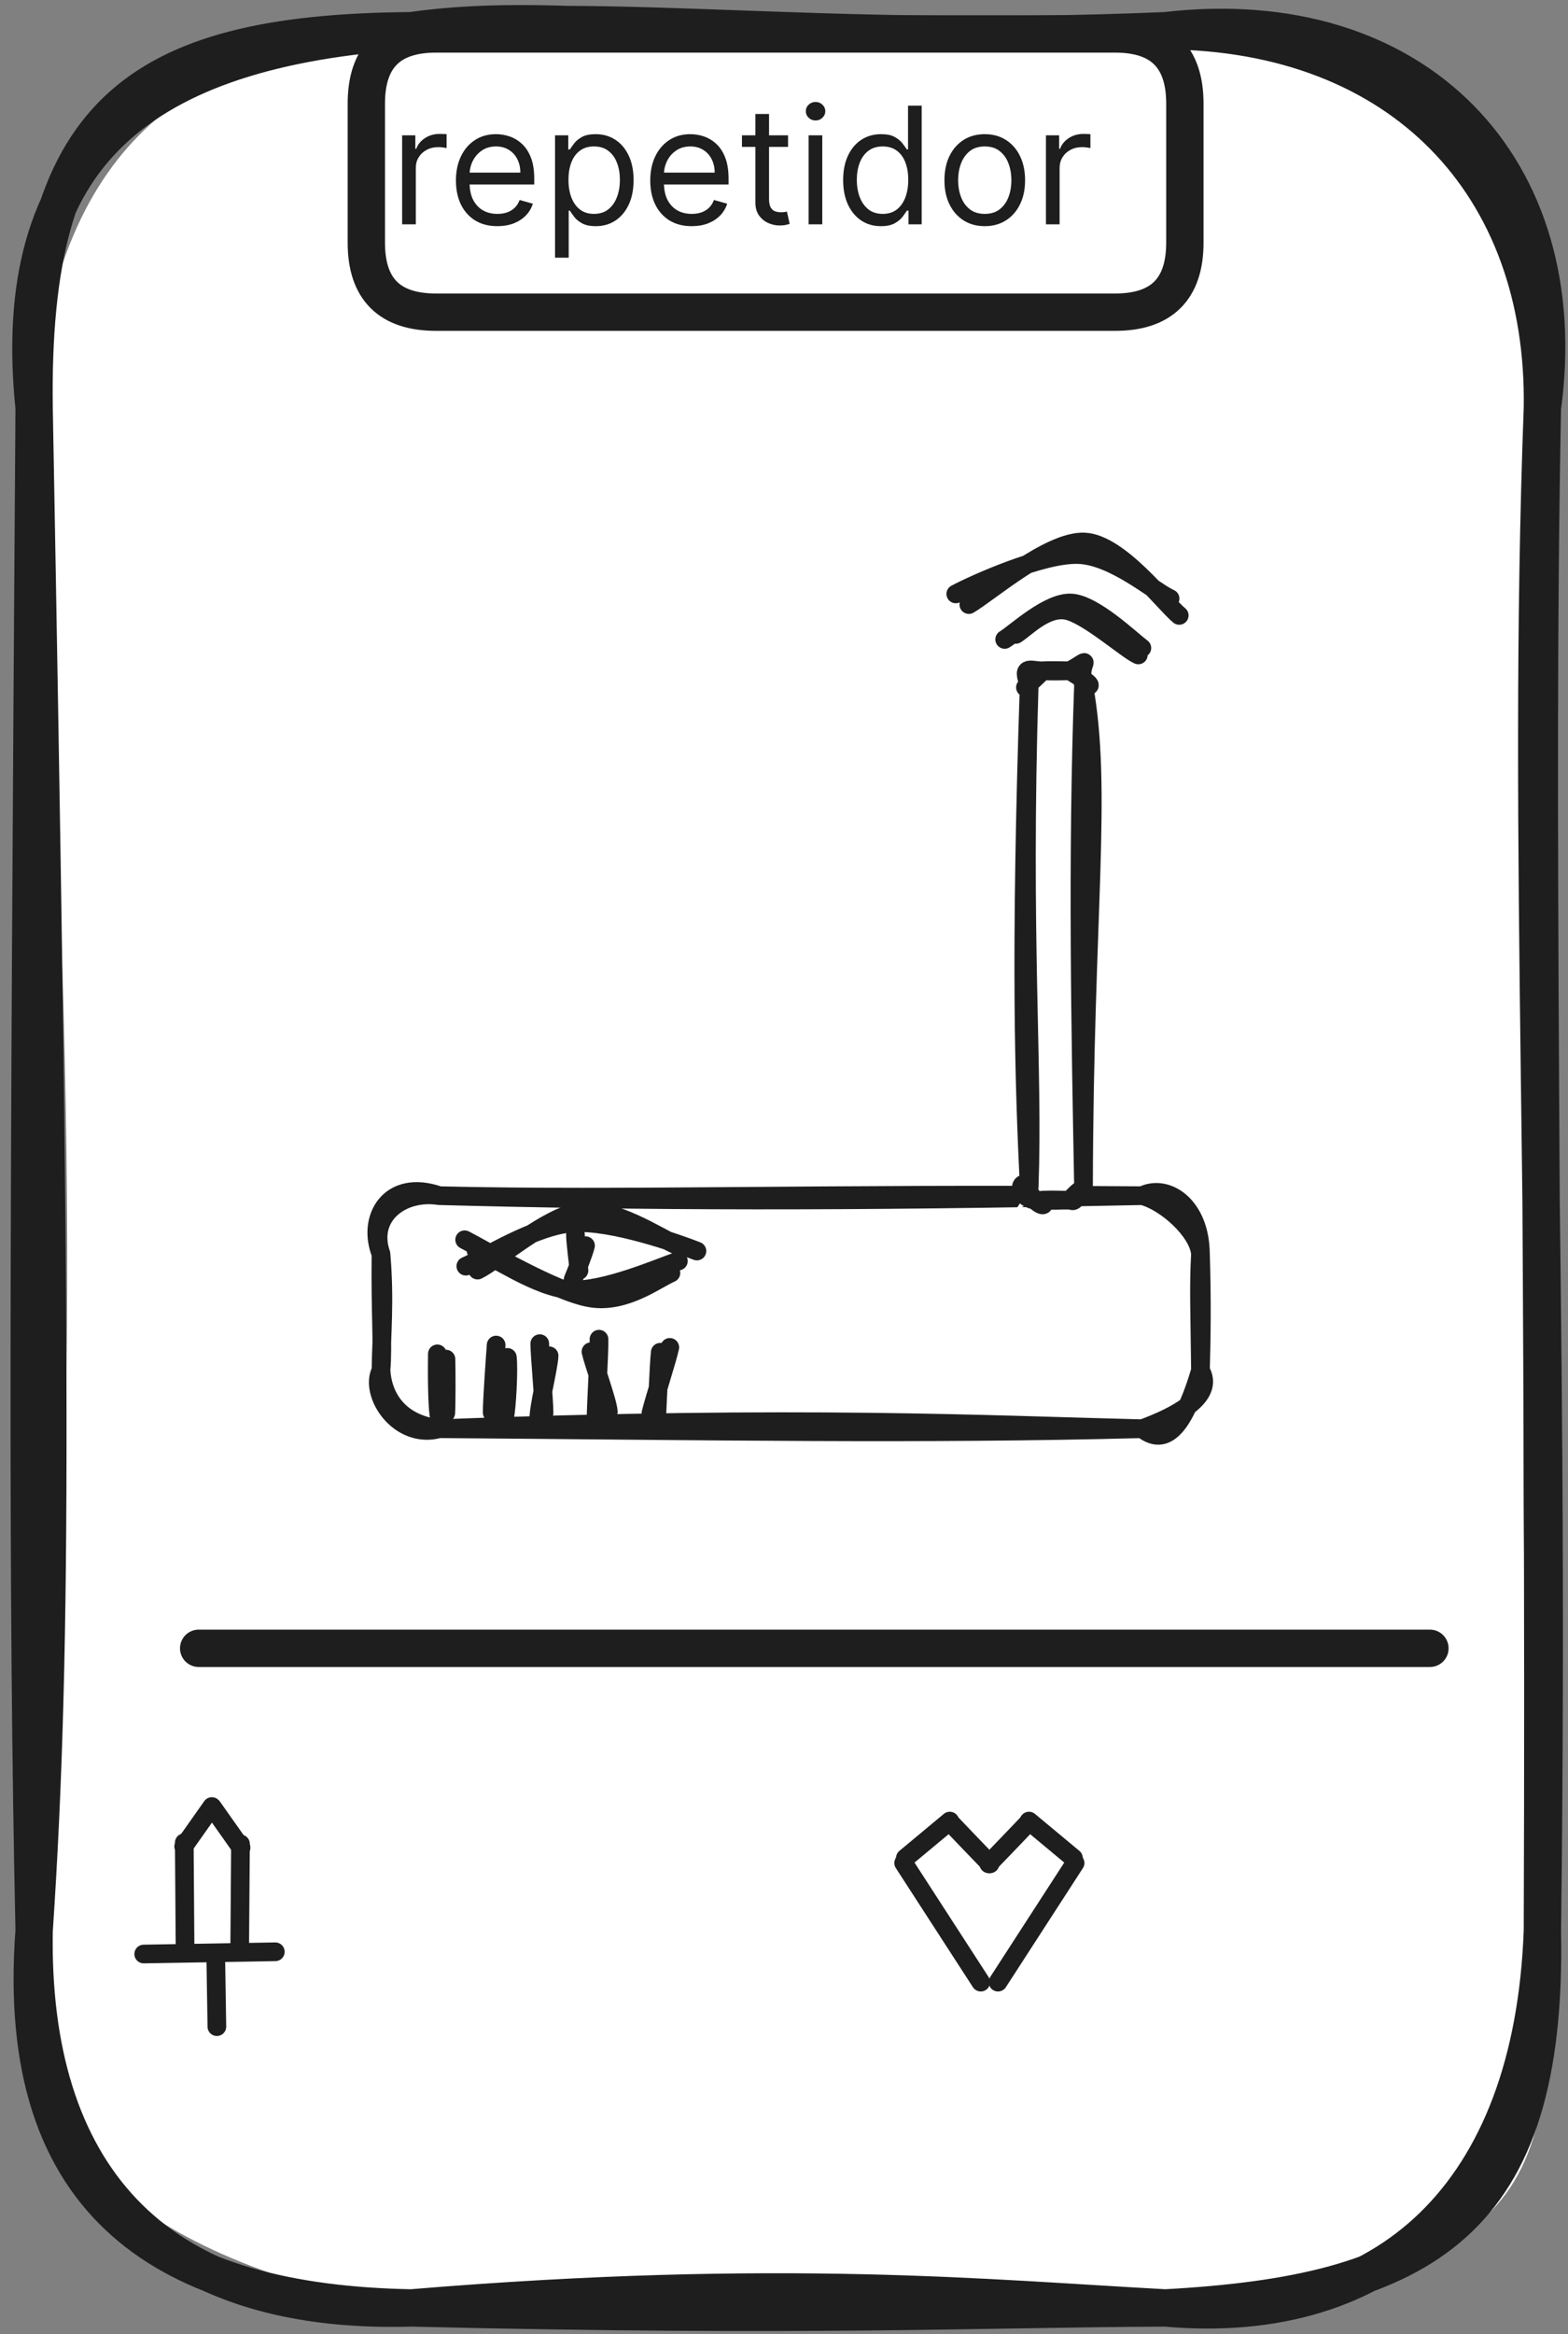 <svg width="84" height="125" viewBox="0 0 84 125" fill="none" xmlns="http://www.w3.org/2000/svg">
<rect x="0" y="0" width="84" height="125" fill="#808080" stroke="none"/>
<path d="M22.028 1.646C34.648 1.046 44.288 1.906 62.428 1.646C74.968 1.996 80.528 8.096 82.628 21.846C82.448 53.236 80.438 79.736 82.628 103.396C84.198 119.686 79.118 121.696 62.428 123.596C52.068 123.476 36.628 121.416 22.028 123.596C9.098 121.536 -1.512 114.646 1.828 103.396C4.608 76.936 3.738 52.116 1.828 21.846C3.098 7.266 10.538 2.566 22.028 1.646Z" fill="white"/>
<path d="M22.028 1.646C31.978 0.206 44.048 3.506 62.428 1.646M22.028 1.646C33.458 0.596 43.498 2.436 62.428 1.646M22.028 1.646C7.508 2.586 0.438 8.346 1.828 21.846M22.028 1.646C7.078 1.756 1.608 6.236 1.828 21.846M62.428 1.646C75.848 0.076 84.388 8.996 82.628 21.846M62.428 1.646C75.078 1.716 82.818 9.896 82.628 21.846M82.628 21.846C82.198 43.816 82.768 67.386 82.628 103.396M82.628 21.846C81.758 45.226 83.088 67.096 82.628 103.396M82.628 103.396C82.108 117.586 74.238 124.656 62.428 123.596M82.628 103.396C82.938 119.066 76.288 122.846 62.428 123.596M62.428 123.596C53.038 123.096 41.938 121.946 22.028 123.596M62.428 123.596C52.198 123.646 43.338 124.106 22.028 123.596M22.028 123.596C8.038 124.006 1.608 116.206 1.828 103.396M22.028 123.596C9.018 123.356 0.708 118.206 1.828 103.396M1.828 103.396C2.878 87.746 2.738 71.616 1.828 21.846M1.828 103.396C1.438 84.996 1.518 66.836 1.828 21.846" stroke="#1E1E1E" stroke-width="2" stroke-linecap="round"/>
<path d="M10.643 88.272C21.633 88.272 65.613 88.272 76.603 88.272" stroke="#1E1E1E" stroke-width="2" stroke-linecap="round"/>
<path d="M9.912 104.092C9.902 103.192 9.882 99.582 9.872 98.682" stroke="#1E1E1E" stroke-linecap="round"/>
<path d="M9.84 98.885C10.09 98.525 11.1 97.105 11.35 96.745" stroke="#1E1E1E" stroke-linecap="round"/>
<path d="M12.842 104.156C12.852 103.256 12.873 99.646 12.883 98.746" stroke="#1E1E1E" stroke-linecap="round"/>
<path d="M12.914 98.949C12.664 98.589 11.654 97.169 11.404 96.809" stroke="#1E1E1E" stroke-linecap="round"/>
<path d="M7.699 104.643C8.879 104.623 13.579 104.543 14.749 104.523" stroke="#1E1E1E" stroke-linecap="round"/>
<path d="M11.558 104.733C11.568 105.363 11.608 107.903 11.618 108.533" stroke="#1E1E1E" stroke-linecap="round"/>
<path d="M52.969 99.814C53.329 99.444 54.769 97.944 55.129 97.564" stroke="#1E1E1E" stroke-linecap="round"/>
<path d="M55.125 97.524C55.525 97.854 57.105 99.174 57.505 99.504" stroke="#1E1E1E" stroke-linecap="round"/>
<path d="M57.594 99.769C56.904 100.829 54.154 105.079 53.465 106.149" stroke="#1E1E1E" stroke-linecap="round"/>
<path d="M53.036 99.814C52.676 99.444 51.236 97.944 50.877 97.564" stroke="#1E1E1E" stroke-linecap="round"/>
<path d="M50.881 97.524C50.481 97.854 48.901 99.174 48.501 99.504" stroke="#1E1E1E" stroke-linecap="round"/>
<path d="M48.411 99.769C49.101 100.829 51.851 105.079 52.541 106.149" stroke="#1E1E1E" stroke-linecap="round"/>
<path d="M23.355 1.818C32.035 1.818 40.715 1.818 59.745 1.818C62.225 1.818 63.475 3.058 63.475 5.548C63.475 7.968 63.475 10.398 63.475 12.998C63.475 15.478 62.225 16.718 59.745 16.718C50.725 16.718 41.715 16.718 23.355 16.718C20.865 16.718 19.625 15.478 19.625 12.998C19.625 10.768 19.625 8.548 19.625 5.548C19.625 3.058 20.865 1.818 23.355 1.818Z" fill="white"/>
<path d="M23.355 1.818C31.425 1.818 39.505 1.818 59.745 1.818M23.355 1.818C36.205 1.818 49.055 1.818 59.745 1.818M23.355 1.818C20.865 1.818 19.625 3.058 19.625 5.548M59.745 1.818C62.225 1.818 63.475 3.058 63.475 5.548M63.475 5.548C63.475 7.238 63.475 8.928 63.475 12.998M63.475 5.548C63.475 7.538 63.475 9.528 63.475 12.998M63.475 12.998C63.475 15.478 62.225 16.718 59.745 16.718M59.745 16.718C51.155 16.718 42.565 16.718 23.355 16.718M59.745 16.718C47.115 16.718 34.485 16.718 23.355 16.718M23.355 16.718C20.865 16.718 19.625 15.478 19.625 12.998M19.625 12.998C19.625 10.818 19.625 8.648 19.625 5.548M19.625 12.998C19.625 10.668 19.625 8.338 19.625 5.548" stroke="#1E1E1E" stroke-width="2" stroke-linecap="round"/>
<path d="M21.543 12.013V7.247H22.25V7.967H22.3C22.387 7.731 22.544 7.539 22.771 7.393C22.999 7.246 23.255 7.172 23.541 7.172C23.595 7.172 23.662 7.173 23.742 7.175C23.823 7.177 23.884 7.181 23.925 7.185V7.929C23.901 7.923 23.844 7.914 23.755 7.901C23.668 7.887 23.576 7.88 23.479 7.88C23.247 7.88 23.04 7.928 22.858 8.026C22.678 8.121 22.535 8.253 22.43 8.423C22.326 8.59 22.275 8.782 22.275 8.997V12.013H21.543ZM26.647 12.112C26.188 12.112 25.791 12.011 25.458 11.808C25.127 11.603 24.872 11.318 24.692 10.952C24.514 10.583 24.425 10.155 24.425 9.667C24.425 9.179 24.514 8.749 24.692 8.376C24.872 8.002 25.122 7.71 25.443 7.501C25.765 7.29 26.142 7.185 26.572 7.185C26.82 7.185 27.066 7.226 27.308 7.309C27.55 7.392 27.77 7.526 27.969 7.712C28.167 7.896 28.325 8.14 28.443 8.444C28.561 8.749 28.62 9.123 28.62 9.568V9.878H24.946V9.245H27.875C27.875 8.976 27.822 8.736 27.714 8.525C27.609 8.314 27.458 8.148 27.261 8.026C27.067 7.904 26.837 7.843 26.572 7.843C26.281 7.843 26.028 7.915 25.815 8.06C25.604 8.202 25.442 8.389 25.328 8.618C25.214 8.848 25.157 9.094 25.157 9.357V9.779C25.157 10.139 25.219 10.444 25.343 10.694C25.47 10.942 25.645 11.132 25.868 11.262C26.091 11.39 26.351 11.454 26.647 11.454C26.839 11.454 27.013 11.427 27.168 11.374C27.325 11.318 27.461 11.235 27.575 11.125C27.688 11.014 27.776 10.875 27.838 10.71L28.546 10.908C28.471 11.148 28.346 11.359 28.17 11.541C27.994 11.721 27.777 11.862 27.519 11.963C27.26 12.062 26.969 12.112 26.647 12.112ZM29.734 13.8V7.247H30.442V8.004H30.528C30.582 7.921 30.657 7.816 30.752 7.687C30.849 7.557 30.988 7.441 31.168 7.34C31.35 7.236 31.596 7.185 31.906 7.185C32.307 7.185 32.661 7.285 32.967 7.486C33.273 7.686 33.512 7.971 33.684 8.339C33.856 8.707 33.942 9.142 33.942 9.642C33.942 10.147 33.856 10.584 33.684 10.955C33.512 11.323 33.275 11.608 32.97 11.811C32.666 12.012 32.316 12.112 31.919 12.112C31.612 12.112 31.367 12.061 31.183 11.96C30.999 11.857 30.857 11.74 30.758 11.609C30.659 11.477 30.582 11.367 30.528 11.28H30.466V13.8H29.734ZM30.454 9.63C30.454 9.99 30.507 10.307 30.612 10.582C30.718 10.855 30.872 11.069 31.075 11.225C31.277 11.378 31.526 11.454 31.819 11.454C32.125 11.454 32.381 11.374 32.586 11.212C32.792 11.049 32.948 10.829 33.051 10.554C33.157 10.277 33.209 9.969 33.209 9.63C33.209 9.295 33.158 8.993 33.054 8.724C32.953 8.453 32.799 8.239 32.592 8.081C32.387 7.922 32.13 7.843 31.819 7.843C31.521 7.843 31.271 7.918 31.068 8.069C30.866 8.218 30.712 8.427 30.609 8.696C30.506 8.963 30.454 9.274 30.454 9.63ZM37.057 12.112C36.598 12.112 36.202 12.011 35.868 11.808C35.538 11.603 35.282 11.318 35.102 10.952C34.924 10.583 34.835 10.155 34.835 9.667C34.835 9.179 34.924 8.749 35.102 8.376C35.282 8.002 35.532 7.71 35.853 7.501C36.176 7.29 36.552 7.185 36.982 7.185C37.231 7.185 37.476 7.226 37.718 7.309C37.96 7.392 38.18 7.526 38.379 7.712C38.577 7.896 38.736 8.14 38.853 8.444C38.971 8.749 39.03 9.123 39.03 9.568V9.878H35.356V9.245H38.286C38.286 8.976 38.232 8.736 38.124 8.525C38.019 8.314 37.868 8.148 37.671 8.026C37.477 7.904 37.247 7.843 36.982 7.843C36.691 7.843 36.438 7.915 36.225 8.06C36.014 8.202 35.852 8.389 35.738 8.618C35.624 8.848 35.568 9.094 35.568 9.357V9.779C35.568 10.139 35.63 10.444 35.754 10.694C35.88 10.942 36.055 11.132 36.278 11.262C36.502 11.39 36.761 11.454 37.057 11.454C37.249 11.454 37.423 11.427 37.578 11.374C37.735 11.318 37.871 11.235 37.985 11.125C38.098 11.014 38.186 10.875 38.248 10.71L38.956 10.908C38.881 11.148 38.756 11.359 38.58 11.541C38.404 11.721 38.187 11.862 37.929 11.963C37.67 12.062 37.38 12.112 37.057 12.112ZM42.217 7.247V7.867H39.747V7.247H42.217ZM40.467 6.105H41.199V10.648C41.199 10.854 41.229 11.009 41.289 11.113C41.351 11.214 41.43 11.283 41.525 11.318C41.622 11.351 41.725 11.367 41.832 11.367C41.913 11.367 41.979 11.363 42.031 11.355C42.083 11.345 42.124 11.336 42.155 11.33L42.304 11.988C42.254 12.007 42.185 12.025 42.096 12.044C42.007 12.065 41.894 12.075 41.758 12.075C41.551 12.075 41.348 12.03 41.15 11.941C40.953 11.852 40.79 11.717 40.659 11.535C40.531 11.353 40.467 11.123 40.467 10.846V6.105ZM43.319 12.013V7.247H44.051V12.013H43.319ZM43.691 6.452C43.548 6.452 43.425 6.404 43.322 6.307C43.22 6.209 43.169 6.092 43.169 5.956C43.169 5.819 43.22 5.703 43.322 5.605C43.425 5.508 43.548 5.46 43.691 5.46C43.834 5.46 43.956 5.508 44.057 5.605C44.16 5.703 44.212 5.819 44.212 5.956C44.212 6.092 44.16 6.209 44.057 6.307C43.956 6.404 43.834 6.452 43.691 6.452ZM47.192 12.112C46.794 12.112 46.444 12.012 46.14 11.811C45.836 11.608 45.598 11.323 45.426 10.955C45.254 10.584 45.169 10.147 45.169 9.642C45.169 9.142 45.254 8.707 45.426 8.339C45.598 7.971 45.837 7.686 46.143 7.486C46.449 7.285 46.803 7.185 47.204 7.185C47.514 7.185 47.759 7.236 47.939 7.34C48.121 7.441 48.26 7.557 48.355 7.687C48.452 7.816 48.528 7.921 48.582 8.004H48.644V5.658H49.376V12.013H48.669V11.28H48.582C48.528 11.367 48.451 11.477 48.352 11.609C48.253 11.74 48.111 11.857 47.927 11.96C47.743 12.061 47.498 12.112 47.192 12.112ZM47.291 11.454C47.585 11.454 47.833 11.378 48.036 11.225C48.238 11.069 48.392 10.855 48.498 10.582C48.603 10.307 48.656 9.99 48.656 9.63C48.656 9.274 48.604 8.963 48.501 8.696C48.398 8.427 48.245 8.218 48.042 8.069C47.839 7.918 47.589 7.843 47.291 7.843C46.981 7.843 46.722 7.922 46.515 8.081C46.31 8.239 46.156 8.453 46.053 8.724C45.952 8.993 45.901 9.295 45.901 9.63C45.901 9.969 45.953 10.277 46.056 10.554C46.161 10.829 46.317 11.049 46.521 11.212C46.728 11.374 46.985 11.454 47.291 11.454ZM52.755 12.112C52.325 12.112 51.947 12.01 51.623 11.805C51.3 11.6 51.047 11.314 50.865 10.945C50.685 10.577 50.595 10.147 50.595 9.655C50.595 9.158 50.685 8.725 50.865 8.354C51.047 7.984 51.3 7.697 51.623 7.492C51.947 7.287 52.325 7.185 52.755 7.185C53.185 7.185 53.562 7.287 53.885 7.492C54.209 7.697 54.462 7.984 54.642 8.354C54.824 8.725 54.915 9.158 54.915 9.655C54.915 10.147 54.824 10.577 54.642 10.945C54.462 11.314 54.209 11.6 53.885 11.805C53.562 12.01 53.185 12.112 52.755 12.112ZM52.755 11.454C53.082 11.454 53.351 11.37 53.562 11.203C53.773 11.035 53.929 10.815 54.03 10.542C54.132 10.269 54.182 9.973 54.182 9.655C54.182 9.336 54.132 9.039 54.03 8.764C53.929 8.489 53.773 8.267 53.562 8.097C53.351 7.927 53.082 7.843 52.755 7.843C52.428 7.843 52.159 7.927 51.948 8.097C51.737 8.267 51.581 8.489 51.48 8.764C51.378 9.039 51.328 9.336 51.328 9.655C51.328 9.973 51.378 10.269 51.48 10.542C51.581 10.815 51.737 11.035 51.948 11.203C52.159 11.37 52.428 11.454 52.755 11.454ZM56.032 12.013V7.247H56.74V7.967H56.789C56.876 7.731 57.034 7.539 57.261 7.393C57.489 7.246 57.745 7.172 58.031 7.172C58.084 7.172 58.152 7.173 58.232 7.175C58.313 7.177 58.374 7.181 58.415 7.185V7.929C58.391 7.923 58.334 7.914 58.245 7.901C58.158 7.887 58.066 7.88 57.969 7.88C57.737 7.88 57.53 7.928 57.348 8.026C57.168 8.121 57.025 8.253 56.92 8.423C56.816 8.59 56.765 8.782 56.765 8.997V12.013H56.032Z" fill="#1E1E1E"/>
<path d="M23.53 64.032C36.52 64.672 51.37 65.182 61.19 64.032C63.93 62.022 65.76 63.822 64.31 67.152C64.13 69.132 63.79 70.922 64.31 73.392C62.95 73.252 62.39 77.002 61.19 76.512C49.71 78.442 41.72 76.792 23.53 76.512C21.41 79.062 22.33 76.792 20.41 73.392C20.18 71.082 20.71 69.002 20.41 67.152C19.08 63.122 21.2 61.942 23.53 64.032Z" fill="white"/>
<path d="M23.53 64.032C34.38 64.322 45.12 64.362 61.19 64.032M23.53 64.032C33.52 64.262 43.57 63.902 61.19 64.032M23.53 64.032C20.88 63.102 19.64 65.222 20.41 67.152M23.53 64.032C21.53 63.722 19.7 65.112 20.41 67.152M61.19 64.032C62.48 63.382 64.29 64.522 64.31 67.152M61.19 64.032C62.43 64.342 64.21 65.922 64.31 67.152M64.31 67.152C64.21 68.922 64.28 70.422 64.31 73.392M64.31 67.152C64.39 69.502 64.36 71.732 64.31 73.392M64.31 73.392C65.12 74.772 62.96 75.862 61.19 76.512M64.31 73.392C63.57 75.902 62.62 77.652 61.19 76.512M61.19 76.512C52.97 76.312 42.88 75.772 23.53 76.512M61.19 76.512C49.43 76.822 38.09 76.622 23.53 76.512M23.53 76.512C21.41 76.252 20.51 74.892 20.41 73.392M23.53 76.512C21.36 77.112 19.76 74.622 20.41 73.392M20.41 73.392C20.43 71.542 20.63 69.702 20.41 67.152M20.41 73.392C20.53 71.962 20.37 70.302 20.41 67.152" stroke="#1E1E1E" stroke-linecap="round"/>
<path d="M25.585 68.017C26.595 67.527 29.345 65.097 31.115 64.877C32.885 64.647 35.305 66.267 36.195 66.657M24.955 67.807C25.945 67.377 28.665 65.617 30.725 65.487C32.795 65.347 36.375 66.617 37.335 66.997" stroke="#1E1E1E" stroke-linecap="round"/>
<path d="M25.502 66.962C26.352 67.202 28.782 68.982 30.592 69.072C32.392 69.172 35.382 67.852 36.342 67.532M24.892 66.392C25.912 66.912 29.802 69.222 31.652 69.512C33.492 69.812 35.152 68.512 35.942 68.172" stroke="#1E1E1E" stroke-linecap="round"/>
<path d="M30.828 66.109C30.817 66.389 30.988 67.759 31.017 68.039M31.367 66.709C31.288 67.069 30.808 68.279 30.707 68.509" stroke="#1E1E1E" stroke-linecap="round"/>
<path d="M23.89 72.783C23.91 73.333 23.91 75.193 23.88 75.673M23.43 72.503C23.42 73.113 23.4 75.443 23.56 76.013" stroke="#1E1E1E" stroke-linecap="round"/>
<path d="M26.579 72.031C26.539 72.591 26.359 75.041 26.369 75.651M27.179 72.691C27.259 73.291 27.149 75.441 27.019 75.981" stroke="#1E1E1E" stroke-linecap="round"/>
<path d="M28.916 71.956C28.916 72.576 29.146 74.996 29.146 75.666M29.416 72.606C29.386 73.286 28.836 75.386 28.866 76.016" stroke="#1E1E1E" stroke-linecap="round"/>
<path d="M32.089 71.717C32.109 72.467 31.919 75.407 31.929 76.177M31.659 72.387C31.809 73.047 32.549 75.037 32.589 75.597" stroke="#1E1E1E" stroke-linecap="round"/>
<path d="M35.372 72.416C35.292 73.086 35.212 75.566 35.162 76.166M35.882 72.156C35.762 72.746 35.042 74.966 34.872 75.676" stroke="#1E1E1E" stroke-linecap="round"/>
<path d="M55.866 35.922C56.256 35.852 56.696 35.802 57.316 35.922C56.016 38.182 57.976 36.772 58.046 36.652C59.706 46.602 56.746 52.102 58.046 63.552C57.136 64.122 58.596 65.172 57.316 64.272C56.806 64.112 56.536 64.102 55.866 64.272C53.946 64.652 54.026 65.732 55.136 63.552C55.826 58.552 54.356 47.052 55.136 36.652C52.656 34.522 54.476 38.462 55.866 35.922Z" fill="white"/>
<path d="M55.866 35.922C56.246 35.902 56.536 35.912 57.316 35.922M55.866 35.922C56.236 35.942 56.606 35.942 57.316 35.922M55.866 35.922C55.326 35.962 54.656 35.542 55.136 36.652M55.866 35.922C54.646 37.072 54.886 36.862 55.136 36.652M57.316 35.922C58.526 36.662 58.566 36.832 58.046 36.652M57.316 35.922C58.736 35.122 57.686 35.412 58.046 36.652M58.046 36.652C59.086 42.302 58.076 48.822 58.046 63.552M58.046 36.652C57.706 46.012 57.896 55.562 58.046 63.552M58.046 63.552C57.496 64.462 57.526 64.312 57.316 64.272M58.046 63.552C57.996 63.732 57.916 63.602 57.316 64.272M57.316 64.272C56.836 64.282 56.526 64.242 55.866 64.272M57.316 64.272C56.896 64.262 56.416 64.302 55.866 64.272M55.866 64.272C56.186 64.982 54.936 64.042 55.136 63.552M55.866 64.272C54.496 64.442 54.476 62.962 55.136 63.552M55.136 63.552C54.866 57.932 54.646 51.282 55.136 36.652M55.136 63.552C55.366 56.982 54.706 50.442 55.136 36.652" stroke="#1E1E1E" stroke-linecap="round"/>
<path d="M53.821 34.243C54.401 33.893 56.171 32.213 57.401 32.293C58.621 32.373 60.581 34.263 61.171 34.703M54.421 33.973C54.951 33.643 56.001 32.503 57.101 32.683C58.191 32.863 60.351 34.803 60.981 35.073" stroke="#1E1E1E" stroke-linecap="round"/>
<path d="M51.903 32.377C52.953 31.767 56.223 28.927 58.103 29.027C59.983 29.117 62.373 32.307 63.173 32.957M51.203 31.807C52.203 31.277 55.813 29.647 57.733 29.697C59.643 29.737 61.843 31.687 62.683 32.057" stroke="#1E1E1E" stroke-linecap="round"/>
</svg>

